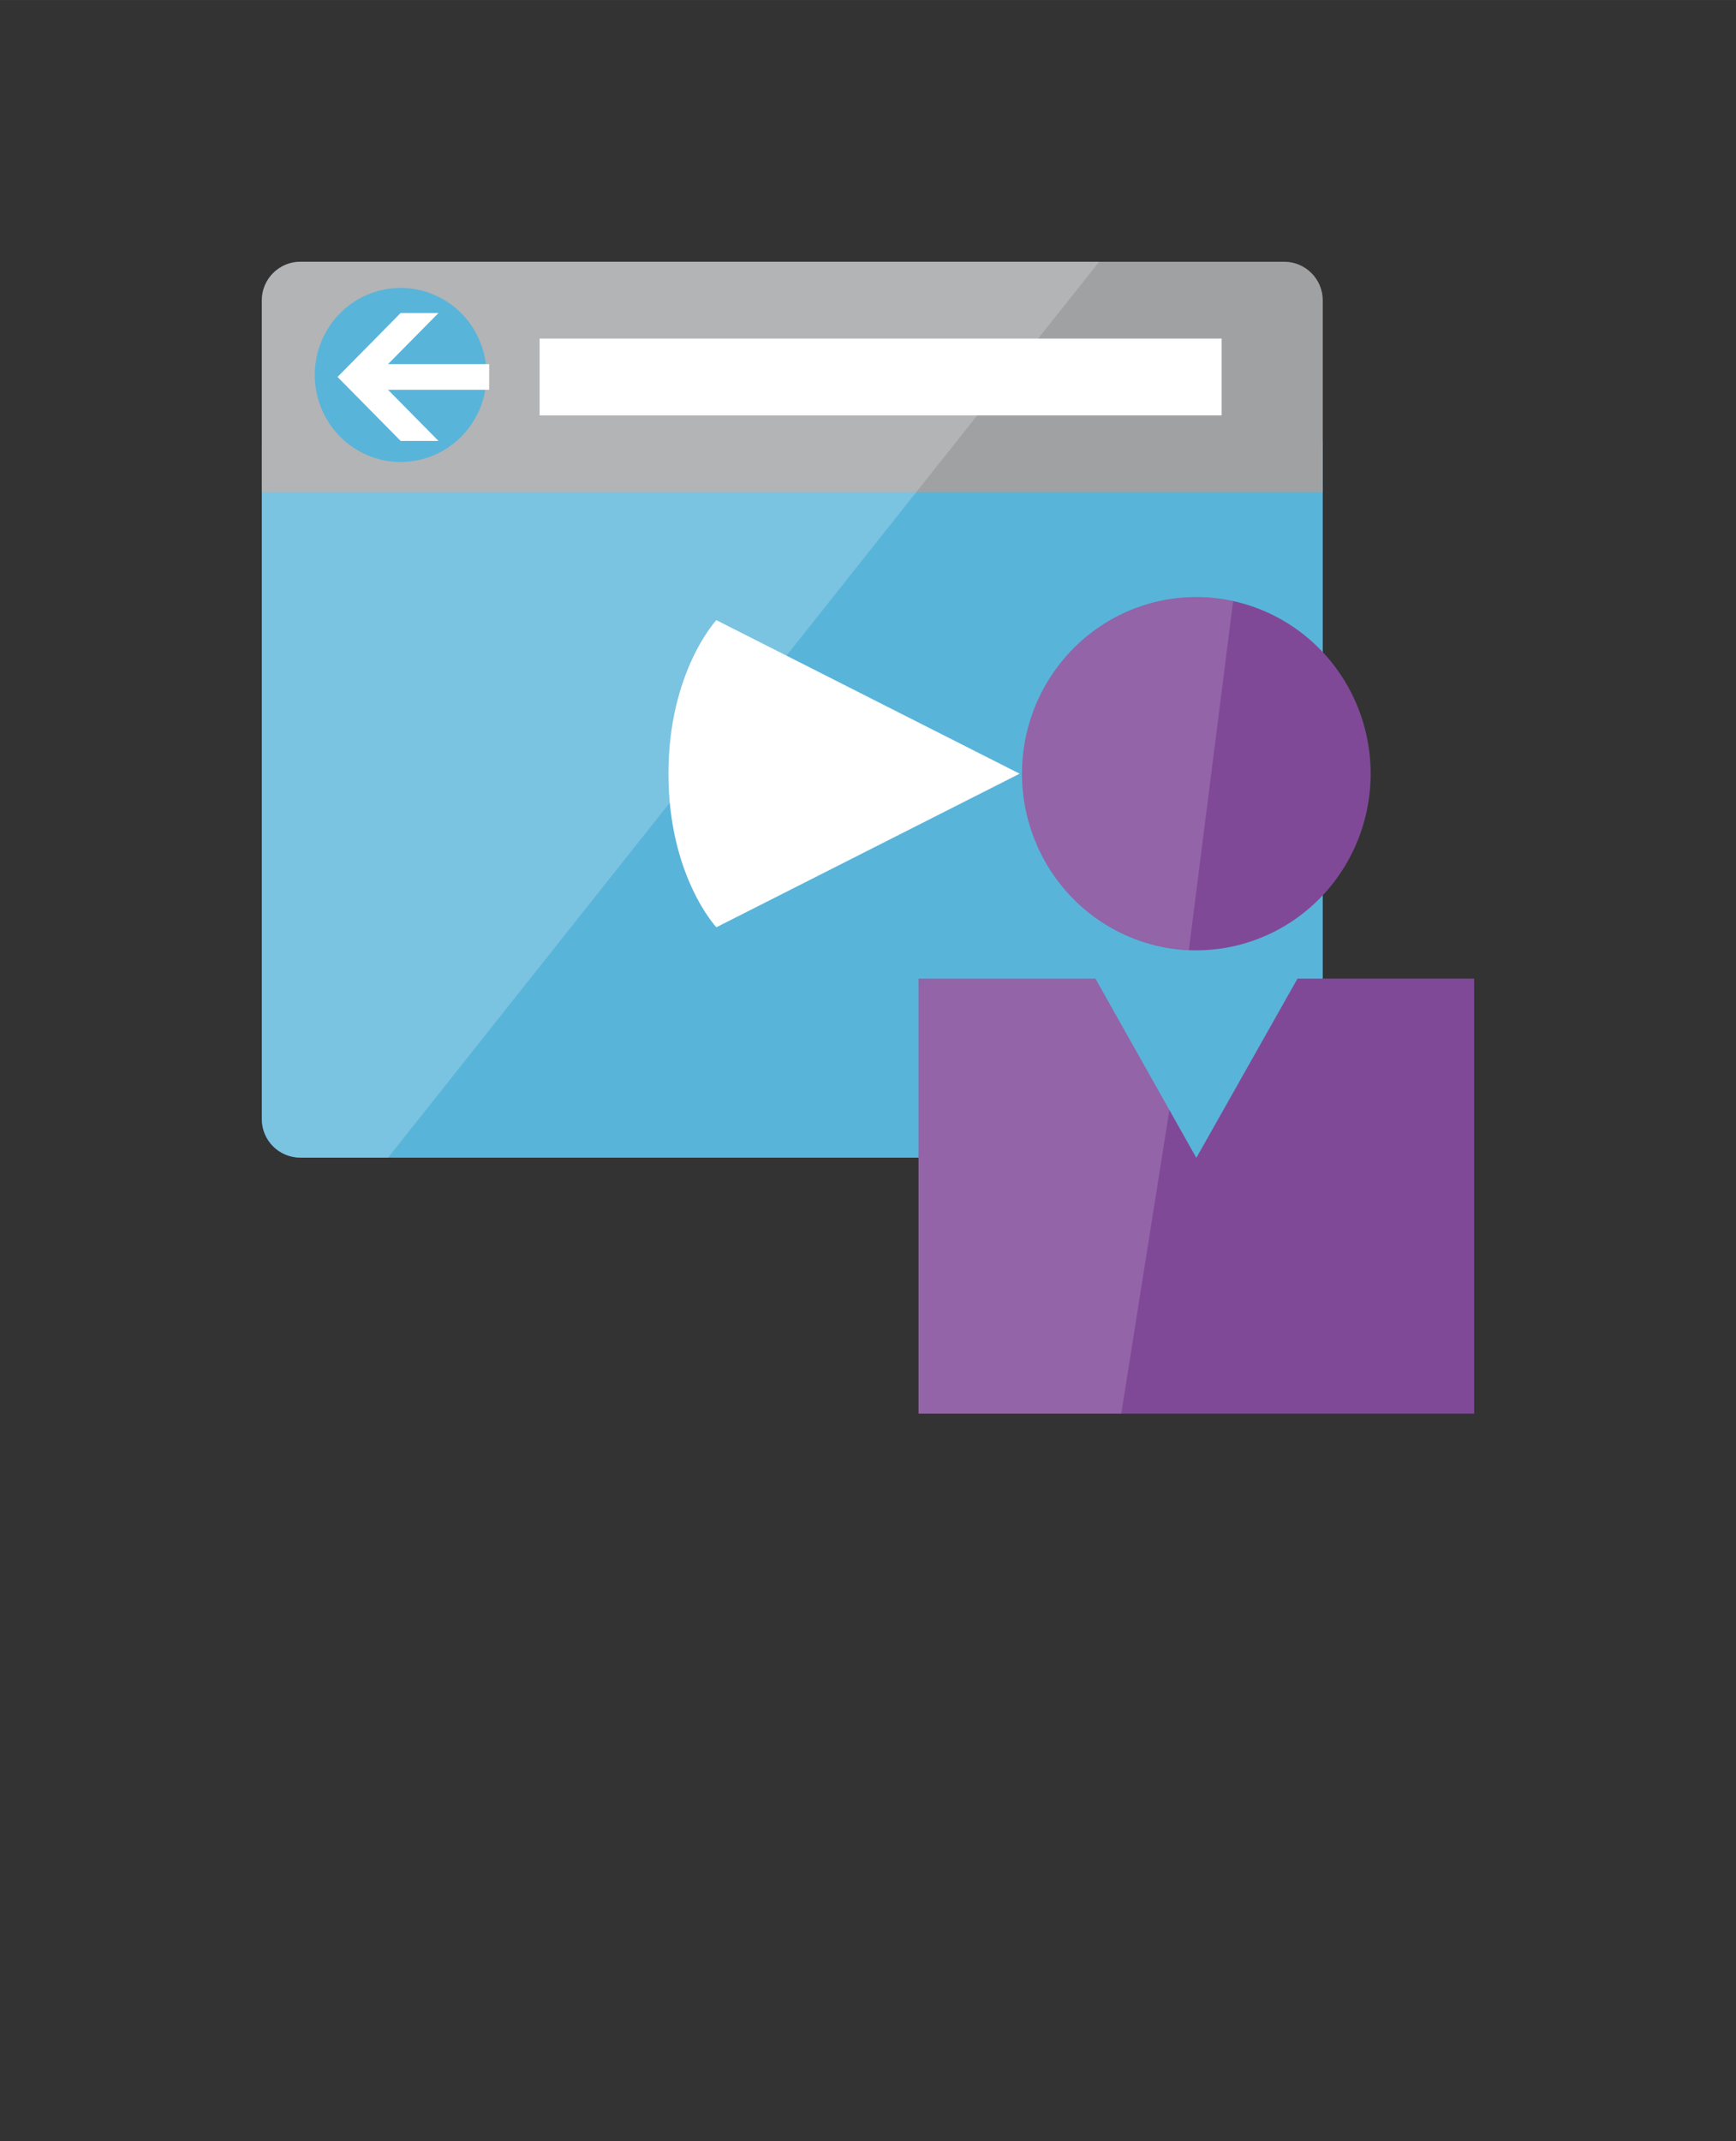 <?xml version="1.0" encoding="UTF-8" standalone="no"?>
<!DOCTYPE svg PUBLIC "-//W3C//DTD SVG 1.1//EN" "http://www.w3.org/Graphics/SVG/1.1/DTD/svg11.dtd">
<!-- Generated by Microsoft Visio, SVG Export Application Insights Retention.svg Page-1 -->
<svg xmlns="http://www.w3.org/2000/svg" xmlns:xlink="http://www.w3.org/1999/xlink" xmlns:ev="http://www.w3.org/2001/xml-events"
		width="1.127in" height="1.39in" viewBox="0 0 81.173 100.114" xml:space="preserve" color-interpolation-filters="sRGB"
		class="st7">
	<rect x="0" y="0" width="81.173" height="100.114" fill="#333333" stroke="none"/>
	<style type="text/css">
	<![CDATA[
		.st1 {fill:#59b4d9;stroke:none;stroke-linecap:butt;stroke-width:12.24}
		.st2 {fill:#a0a1a2;stroke:none;stroke-linecap:butt;stroke-width:12.24}
		.st3 {fill:#ffffff;fill-opacity:0.2;stroke:none;stroke-linecap:butt;stroke-width:12.24}
		.st4 {fill:#ffffff;stroke:none;stroke-linecap:butt;stroke-width:12.24}
		.st5 {fill:#804998;stroke:none;stroke-linecap:butt;stroke-width:12.24}
		.st6 {fill:#ffffff;fill-opacity:0.15;stroke:none;stroke-linecap:butt;stroke-width:12.24}
		.st7 {fill:none;fill-rule:evenodd;font-size:12px;overflow:visible;stroke-linecap:square;stroke-miterlimit:3}
	]]>
	</style>

	<g>
		<title>Page-1</title>
		<g id="group7639-1" transform="translate(12.24,-34.016)">
			<title>Application Insights Retention</title>
			<g id="group7640-2">
				<title>Sheet.7640</title>
				<g id="shape7641-3" transform="translate(0,-11.969)">
					<title>Sheet.7641</title>
					<path d="M0 98.31 C0 99.31 0.81 100.11 1.8 100.11 L47.8 100.11 C48.8 100.11 49.61 99.31 49.61 98.31 L49.61 66.58
								 L0 66.58 L0 98.31 Z" class="st1"/>
				</g>
				<g id="shape7642-5" transform="translate(0,-43.087)">
					<title>Sheet.7642</title>
					<path d="M47.81 89.34 L1.8 89.34 C0.81 89.34 0 90.15 0 91.14 L0 100.11 L49.61 100.11 L49.61 91.14 C49.61 90.15
								 48.8 89.34 47.81 89.34 Z" class="st2"/>
				</g>
				<g id="shape7643-7" transform="translate(0.006,-11.969)">
					<title>Sheet.7643</title>
					<path d="M1.8 58.22 C0.81 58.22 0 59.03 0 60.03 L0 98.31 C0 99.31 0.81 100.11 1.8 100.11 L5.9 100.11 L39.15 58.22
								 L1.8 58.22 Z" class="st3"/>
				</g>
				<g id="shape7644-9" transform="translate(12.992,-46.677)">
					<title>Sheet.7644</title>
					<rect x="0" y="96.523" width="31.89" height="3.591" class="st4"/>
				</g>
				<g id="shape7645-11" transform="translate(2.48,-44.403)">
					<title>Sheet.7645</title>
					<path d="M8.03 96.04 A4.016 4.069 0 0 1 0 96.04 A4.016 4.069 0 1 1 8.03 96.04 Z" class="st1"/>
				</g>
				<g id="shape7646-13" transform="translate(3.543,-45.48)">
					<title>Sheet.7646</title>
					<path d="M2.36 97.72 L4.72 100.11 L2.95 100.11 L0 97.12 L2.95 94.13 L4.72 94.13 L2.36 96.52 L7.09 96.52 L7.09
								 97.72 L2.36 97.72 Z" class="st4"/>
				</g>
				<g id="shape7647-15" transform="translate(30.709,2.70006E-13)">
					<title>Sheet.7647</title>
					<path d="M21.14 70.19 A8.15 8.258 0 1 1 4.84 70.19 A8.15 8.258 0 0 1 21.14 70.19 ZM17.72 79.77 L12.99
								 88.15 L8.27 79.77 L0 79.77 L0 100.11 L25.98 100.11 L25.98 79.77 L17.72 79.77 Z" class="st5"/>
				</g>
				<g id="shape7648-17" transform="translate(30.709,0)">
					<title>Sheet.7648</title>
					<path d="M14.71 62.12 A8.15 8.258 -180 0 0 4.84 70.19 C4.84 74.63 8.3 78.25 12.64 78.43 L14.71 62.12 ZM8.27
								 79.77 L0 79.77 L0 100.11 L9.48 100.11 L11.73 85.9 L8.27 79.77 Z" class="st6"/>
				</g>
				<g id="shape7649-19" transform="translate(19.016,-22.74)">
					<title>Sheet.7649</title>
					<path d="M2.24 85.75 C2.24 85.75 0 88.15 0 92.93 C0 97.72 2.24 100.11 2.24 100.11 L16.42 92.93 L2.24 85.75 Z"
							class="st4"/>
				</g>
			</g>
		</g>
	</g>
</svg>
